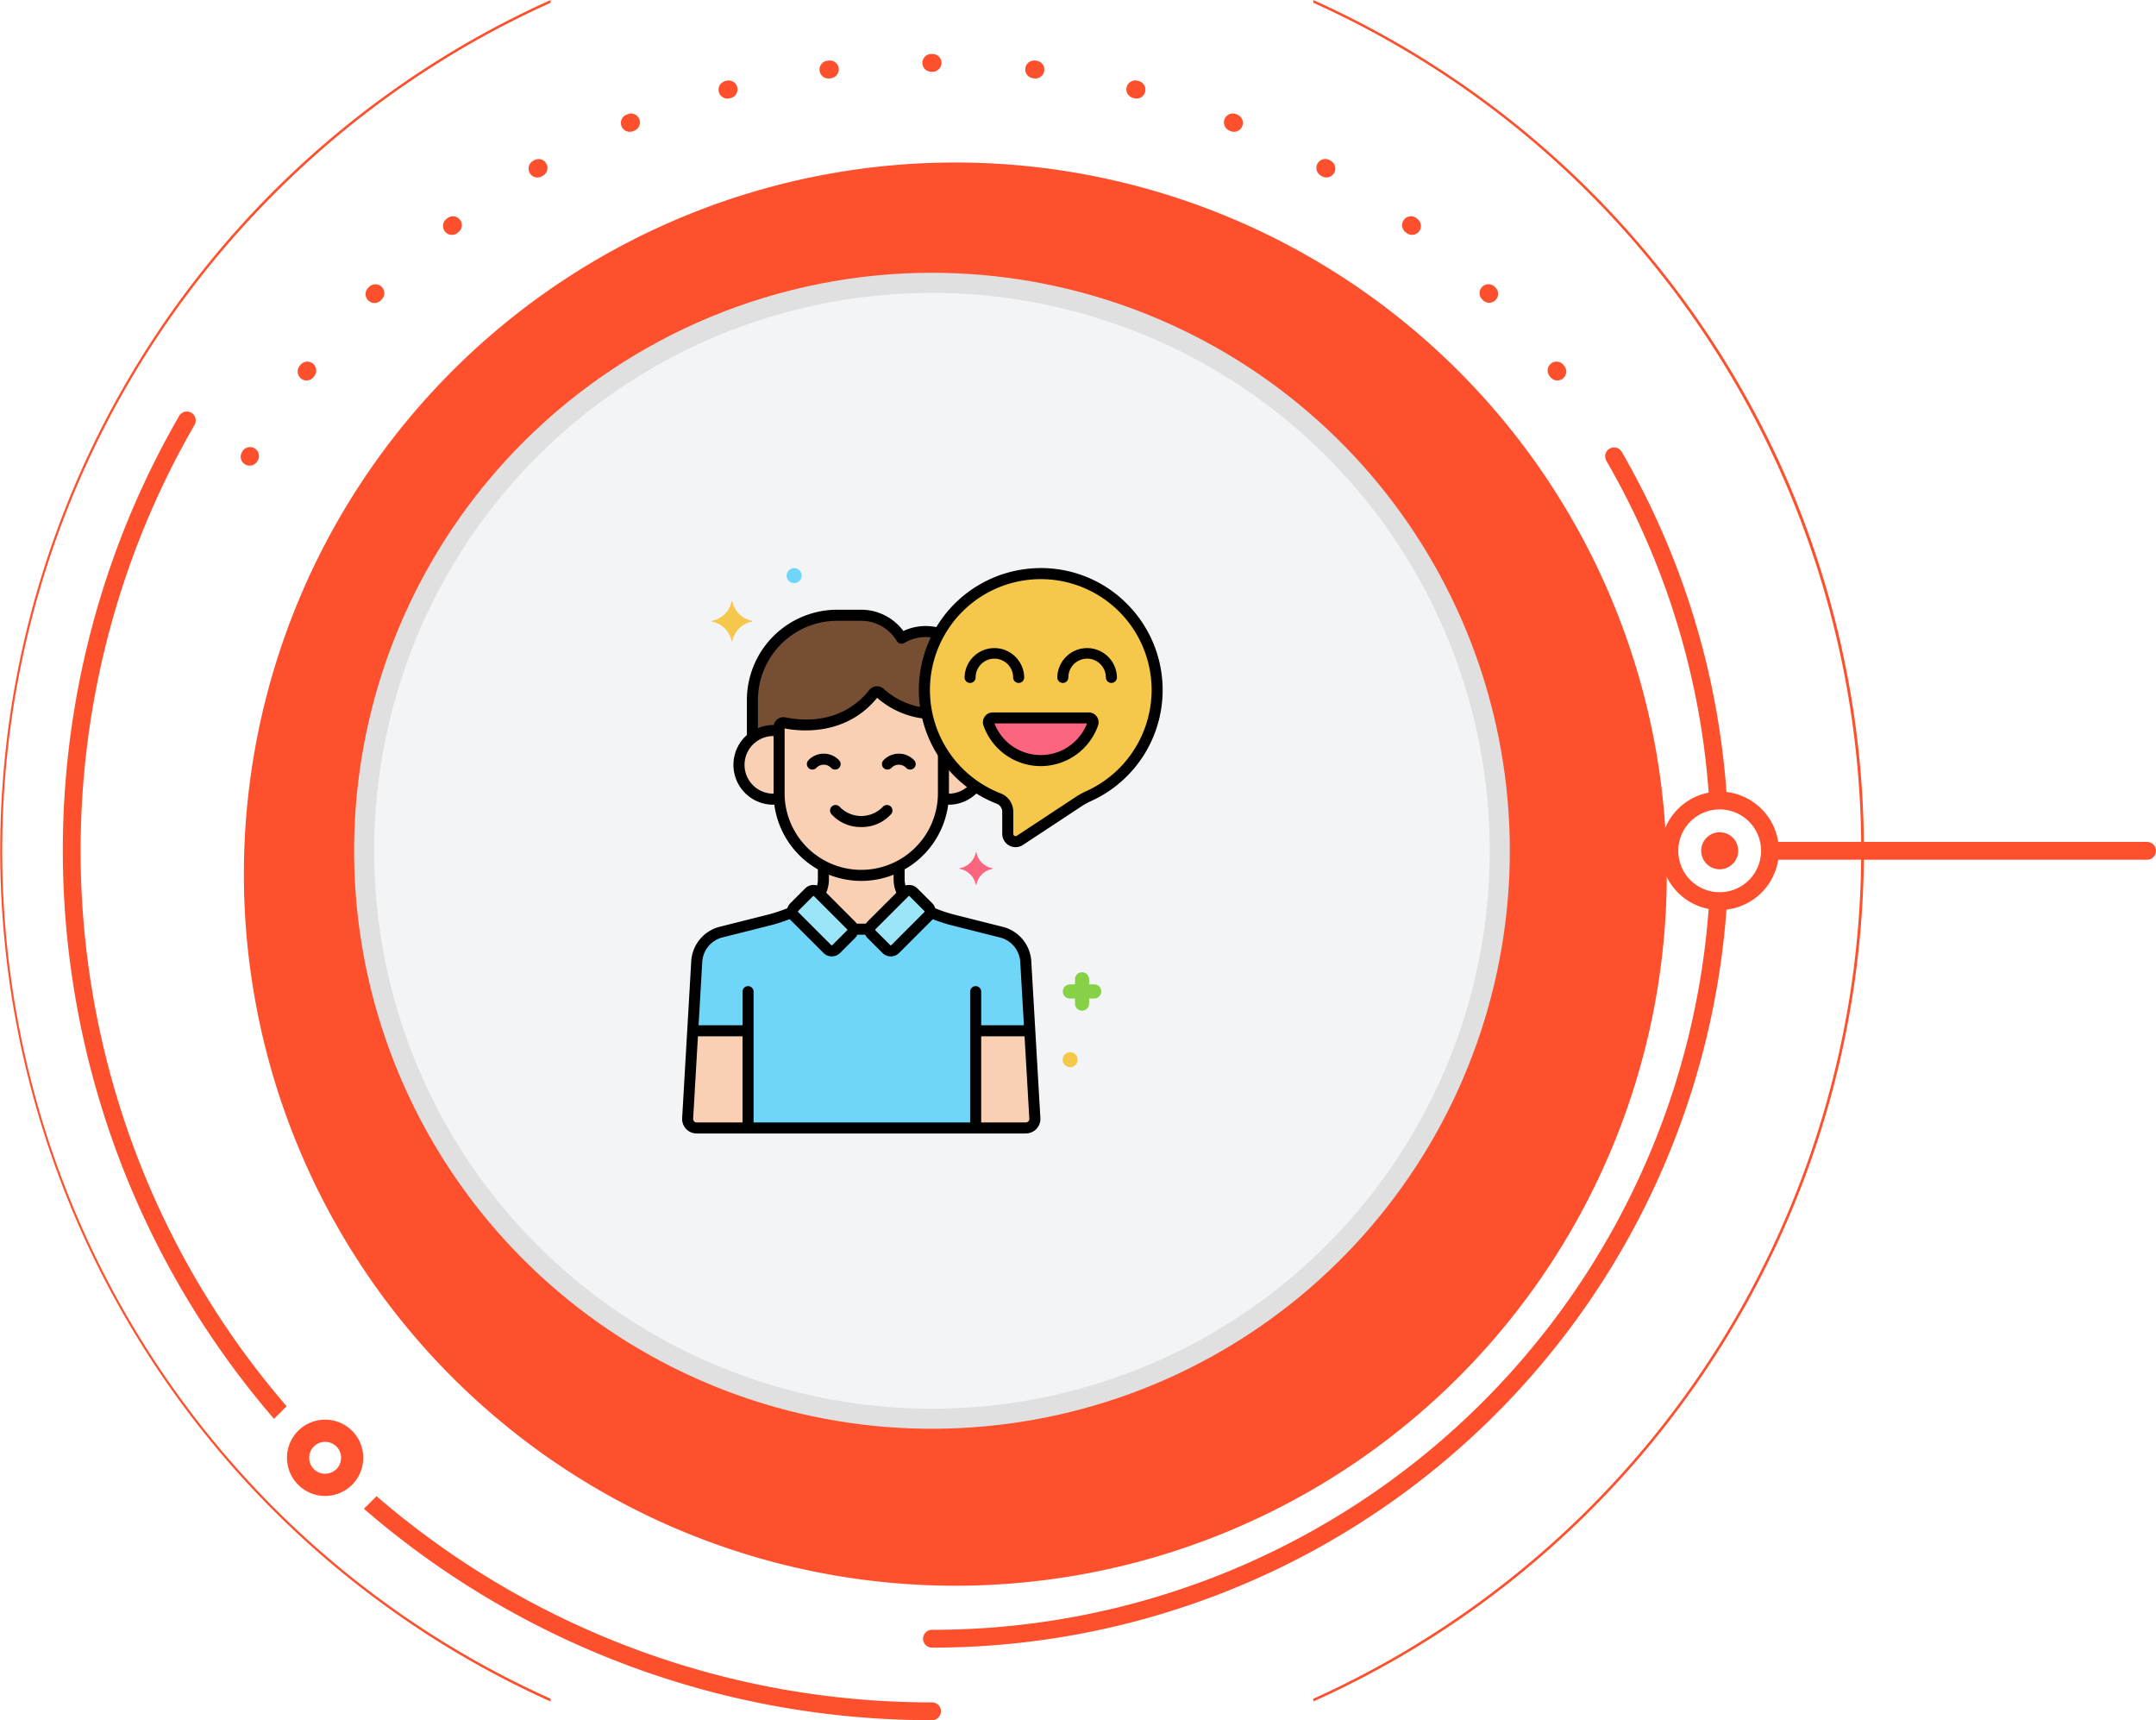 <svg xmlns="http://www.w3.org/2000/svg" xmlns:xlink="http://www.w3.org/1999/xlink" width="276.714" height="220.729" viewBox="0 0 276.714 220.729">
  <defs>
    <filter id="Trazado_762389" x="22.302" y="11.856" width="200.624" height="200.624" filterUnits="userSpaceOnUse">
      <feOffset dx="3" dy="3" input="SourceAlpha"/>
      <feGaussianBlur stdDeviation="3" result="blur"/>
      <feFlood flood-opacity="0.161"/>
      <feComposite operator="in" in2="blur"/>
      <feComposite in="SourceGraphic"/>
    </filter>
    <clipPath id="clip-path">
      <path id="Trazado_762412" data-name="Trazado 762412" d="M67.171,67.173a74.167,74.167,0,1,0,52.443-21.722A74.166,74.166,0,0,0,67.171,67.173" fill="none"/>
    </clipPath>
    <linearGradient id="linear-gradient" x1="-0.031" y1="1.015" x2="-0.027" y2="1.015" gradientUnits="objectBoundingBox">
      <stop offset="0" stop-color="#fdfdfd"/>
      <stop offset="0.397" stop-color="#f5f5f5"/>
      <stop offset="1" stop-color="#e0e0e0"/>
    </linearGradient>
  </defs>
  <g id="Grupo_1028062" data-name="Grupo 1028062" transform="translate(9702 8411.043)">
    <path id="Trazado_762388" data-name="Trazado 762388" d="M35.265,35.268a118.822,118.822,0,0,1,35.4-24.459v-.357a119.671,119.671,0,0,0,0,218.329v-.359a119.253,119.253,0,0,1-35.4-193.154M229.819,73.05a119.962,119.962,0,0,0-61.264-62.6V10.8a119.346,119.346,0,0,1,0,217.626v.357A119.721,119.721,0,0,0,229.819,73.05" transform="translate(-9702 -8421.49)" fill="#fe502d"/>
    <g transform="matrix(1, 0, 0, 1, -9702, -8411.04)" filter="url(#Trazado_762389)">
      <path id="Trazado_762389-2" data-name="Trazado 762389" d="M210.926,119.616A91.312,91.312,0,1,1,119.614,28.3a91.312,91.312,0,0,1,91.312,91.312" transform="translate(0 -10.45)" fill="#fe502d"/>
    </g>
    <path id="Trazado_762390" data-name="Trazado 762390" d="M18.939,162.154a108.692,108.692,0,0,0,17.849,28.74l-1.62,1.62A111.691,111.691,0,0,1,16.834,76.189a112.32,112.32,0,0,1,6.155-12.363,1.142,1.142,0,0,1,1.979,1.141,109.879,109.879,0,0,0-6.029,12.112,109.594,109.594,0,0,0,0,85.075" transform="translate(-9702 -8421.49)" fill="#fe502d"/>
    <path id="Trazado_762391" data-name="Trazado 762391" d="M120.765,230.034a1.143,1.143,0,0,1-1.142,1.142,111.219,111.219,0,0,1-72.918-27.125l1.62-1.618a108.933,108.933,0,0,0,71.3,26.459,1.142,1.142,0,0,1,1.142,1.142" transform="translate(-9702 -8421.49)" fill="#fe502d"/>
    <path id="Trazado_762392" data-name="Trazado 762392" d="M31.465,70.042a1.122,1.122,0,0,0,.572.155,1.142,1.142,0,0,0,.989-.569l.041-.071a1.143,1.143,0,1,0-1.977-1.146l-.04.071a1.14,1.14,0,0,0,.415,1.56" transform="translate(-9702 -8421.49)" fill="#fe502d"/>
    <path id="Trazado_762393" data-name="Trazado 762393" d="M145.409,23.013l.155.042a1.179,1.179,0,0,0,.3.039,1.142,1.142,0,0,0,.3-2.245l-.16-.043a1.142,1.142,0,0,0-.589,2.207" transform="translate(-9702 -8421.49)" fill="#fe502d"/>
    <path id="Trazado_762394" data-name="Trazado 762394" d="M157.792,27.209l.149.062a1.142,1.142,0,1,0,.877-2.109l-.153-.064a1.142,1.142,0,0,0-.873,2.111" transform="translate(-9702 -8421.49)" fill="#fe502d"/>
    <path id="Trazado_762395" data-name="Trazado 762395" d="M198.971,58.815a1.142,1.142,0,1,0,1.81-1.393l-.1-.129a1.142,1.142,0,0,0-1.811,1.392Z" transform="translate(-9702 -8421.49)" fill="#fe502d"/>
    <path id="Trazado_762396" data-name="Trazado 762396" d="M132.58,20.486l.161.021a1.257,1.257,0,0,0,.149.01,1.142,1.142,0,0,0,.147-2.275l-.163-.021a1.142,1.142,0,1,0-.294,2.265" transform="translate(-9702 -8421.49)" fill="#fe502d"/>
    <path id="Trazado_762397" data-name="Trazado 762397" d="M180.4,40.246l.129.1a1.142,1.142,0,0,0,1.392-1.811l-.13-.1a1.142,1.142,0,1,0-1.391,1.812" transform="translate(-9702 -8421.49)" fill="#fe502d"/>
    <path id="Trazado_762398" data-name="Trazado 762398" d="M119.527,19.657h.164a1.142,1.142,0,0,0,0-2.284h-.164a1.142,1.142,0,0,0,0,2.284" transform="translate(-9702 -8421.49)" fill="#fe502d"/>
    <path id="Trazado_762399" data-name="Trazado 762399" d="M169.525,32.983l.141.081a1.142,1.142,0,1,0,1.142-1.978L170.666,31a1.142,1.142,0,0,0-1.141,1.979" transform="translate(-9702 -8421.49)" fill="#fe502d"/>
    <path id="Trazado_762400" data-name="Trazado 762400" d="M190.346,48.983a1.142,1.142,0,0,0,1.614-1.615l-.114-.116a1.143,1.143,0,0,0-1.617,1.616Z" transform="translate(-9702 -8421.49)" fill="#fe502d"/>
    <path id="Trazado_762401" data-name="Trazado 762401" d="M80.839,27.363a1.131,1.131,0,0,0,.438-.088l.149-.061a1.142,1.142,0,0,0-.872-2.112l-.154.064a1.142,1.142,0,0,0,.439,2.2" transform="translate(-9702 -8421.49)" fill="#fe502d"/>
    <path id="Trazado_762402" data-name="Trazado 762402" d="M58,40.589a1.139,1.139,0,0,0,.7-.238l.127-.1a1.142,1.142,0,1,0-1.391-1.812l-.131.1a1.142,1.142,0,0,0,.7,2.047" transform="translate(-9702 -8421.49)" fill="#fe502d"/>
    <path id="Trazado_762403" data-name="Trazado 762403" d="M48.067,49.326a1.14,1.14,0,0,0,.808-.335l.117-.117a1.142,1.142,0,0,0-1.619-1.612l-.114.114a1.142,1.142,0,0,0,.808,1.95" transform="translate(-9702 -8421.49)" fill="#fe502d"/>
    <path id="Trazado_762404" data-name="Trazado 762404" d="M38.649,59.034a1.142,1.142,0,0,0,1.6-.211l.1-.127a1.143,1.143,0,0,0-1.81-1.4l-.1.132a1.142,1.142,0,0,0,.211,1.6" transform="translate(-9702 -8421.49)" fill="#fe502d"/>
    <path id="Trazado_762405" data-name="Trazado 762405" d="M106.327,20.518a1.08,1.08,0,0,0,.15-.01l.159-.021a1.142,1.142,0,1,0-.291-2.265l-.165.021a1.142,1.142,0,0,0,.147,2.275" transform="translate(-9702 -8421.49)" fill="#fe502d"/>
    <path id="Trazado_762406" data-name="Trazado 762406" d="M93.356,23.1a1.177,1.177,0,0,0,.3-.039l.156-.042a1.142,1.142,0,0,0-.589-2.207l-.159.042a1.143,1.143,0,0,0,.3,2.246" transform="translate(-9702 -8421.49)" fill="#fe502d"/>
    <path id="Trazado_762407" data-name="Trazado 762407" d="M68.982,33.224a1.14,1.14,0,0,0,.571-.154l.141-.081a1.142,1.142,0,0,0-1.143-1.978l-.142.082a1.142,1.142,0,0,0,.573,2.131" transform="translate(-9702 -8421.49)" fill="#fe502d"/>
    <path id="Trazado_762408" data-name="Trazado 762408" d="M220.715,117.24a2.376,2.376,0,1,0,2.376,2.377,2.379,2.379,0,0,0-2.376-2.377" transform="translate(-9702 -8421.49)" fill="#fe502d"/>
    <path id="Trazado_762409" data-name="Trazado 762409" d="M275.571,118.475H228.227a7.616,7.616,0,0,0-6.642-6.4,101.458,101.458,0,0,0-7.767-32.256,102.615,102.615,0,0,0-5.64-11.332h0l-.041-.07a1.142,1.142,0,0,0-1.977,1.143l.041.069v0a100.32,100.32,0,0,1,5.513,11.079,99.134,99.134,0,0,1,7.586,31.449,7.6,7.6,0,0,0,0,14.925,99.884,99.884,0,0,1-99.687,92.5,1.142,1.142,0,1,0,0,2.284,102.17,102.17,0,0,0,101.972-94.7,7.616,7.616,0,0,0,6.642-6.4h47.344a1.142,1.142,0,1,0,0-2.284m-54.856,6.454a5.313,5.313,0,1,1,5.312-5.312,5.319,5.319,0,0,1-5.312,5.312" transform="translate(-9702 -8421.49)" fill="#fe502d"/>
    <path id="Trazado_762410" data-name="Trazado 762410" d="M46.623,197.508a4.895,4.895,0,1,1-4.9-4.895,4.895,4.895,0,0,1,4.9,4.895" transform="translate(-9702 -8421.49)" fill="#fe502d"/>
    <path id="Trazado_762411" data-name="Trazado 762411" d="M43.777,197.508a2.048,2.048,0,1,1-2.048-2.048,2.048,2.048,0,0,1,2.048,2.048" transform="translate(-9702 -8421.49)" fill="#fff"/>
    <g id="Grupo_1024271" data-name="Grupo 1024271" transform="translate(-9702 -8421.49)" clip-path="url(#clip-path)">
      <rect id="Rectángulo_358970" data-name="Rectángulo 358970" width="225.131" height="225.131" transform="translate(-39.577 123.237) rotate(-45)" fill="url(#linear-gradient)"/>
    </g>
    <path id="Trazado_762413" data-name="Trazado 762413" d="M68.994,69a71.587,71.587,0,1,1,0,101.239A71.587,71.587,0,0,1,68.994,69" transform="translate(-9702 -8421.49)" fill="#f3f4f5"/>
    <g id="Grupo_1027965" data-name="Grupo 1027965" transform="translate(-9614.452 -8338.146)">
      <g id="Grupo_1027916" data-name="Grupo 1027916" transform="translate(0.708 44.136)">
        <path id="Trazado_773137" data-name="Trazado 773137" d="M65.082,162.117a4.162,4.162,0,0,0-3.139-3.8l-6.054-1.524a20.645,20.645,0,0,1-3.092-1.047.8.8,0,0,1-.229.5l-4.246,4.246a.8.8,0,0,1-1.137,0l-1.9-1.9a.8.8,0,0,1-.228-.649h-2.18a.8.8,0,0,1-.228.649l-1.9,1.9a.8.8,0,0,1-1.137,0l-4.246-4.246a.8.8,0,0,1-.229-.5,20.662,20.662,0,0,1-3.085,1.043l-6.061,1.525a4.161,4.161,0,0,0-3.139,3.8l-1.166,20.107a1.157,1.157,0,0,0,1.155,1.221H65.093a1.157,1.157,0,0,0,1.155-1.221Z" transform="translate(-21.684 -155.742)" fill="#70d6f9"/>
      </g>
      <g id="Grupo_1027917" data-name="Grupo 1027917" transform="translate(14.155 41.364)">
        <path id="Trazado_773138" data-name="Trazado 773138" d="M76.653,150.443,72.407,146.2a.8.8,0,0,0-1.137,0l-1.9,1.9a.8.8,0,0,0,0,1.137l4.246,4.246a.8.8,0,0,0,1.137,0l1.9-1.9A.8.8,0,0,0,76.653,150.443Z" transform="translate(-69.134 -145.962)" fill="#9be5f9"/>
      </g>
      <g id="Grupo_1027918" data-name="Grupo 1027918" transform="translate(24.074 41.364)">
        <path id="Trazado_773139" data-name="Trazado 773139" d="M104.37,150.443l4.246-4.246a.8.8,0,0,1,1.137,0l1.9,1.9a.8.8,0,0,1,0,1.137l-4.246,4.246a.8.8,0,0,1-1.137,0l-1.9-1.9A.8.8,0,0,1,104.37,150.443Z" transform="translate(-104.135 -145.962)" fill="#9be5f9"/>
      </g>
      <g id="Grupo_1027919" data-name="Grupo 1027919" transform="translate(12.445 15.873)">
        <path id="Trazado_773140" data-name="Trazado 773140" d="M82.052,58.781a10.274,10.274,0,0,1-5.981-2.608.568.568,0,0,0-.844.053c-3.852,4.844-9.534,4.16-11.445,3.761a.563.563,0,0,0-.681.544v8.491a10.546,10.546,0,0,0,21.093,0V63.966a14.841,14.841,0,0,1-2.142-5.186Z" transform="translate(-63.101 -56.009)" fill="#f9d0b4"/>
      </g>
      <g id="Grupo_1027920" data-name="Grupo 1027920" transform="translate(9.021 6.049)">
        <path id="Trazado_773141" data-name="Trazado 773141" d="M73.142,29.683a14.679,14.679,0,0,1,1.838-5.992,5.944,5.944,0,0,0-4.815.6A6.031,6.031,0,0,0,65,21.342H61.9A10.918,10.918,0,0,0,51.019,32.228v4.878a4.382,4.382,0,0,1,2.747-.965,4.438,4.438,0,0,1,.677.054v-.507a.563.563,0,0,1,.681-.544c1.911.4,7.593,1.083,11.445-3.761a.568.568,0,0,1,.844-.053,10.275,10.275,0,0,0,5.981,2.608,15.117,15.117,0,0,1-.252-4.254Z" transform="translate(-51.019 -21.342)" fill="#754e34"/>
      </g>
      <g id="Grupo_1027921" data-name="Grupo 1027921" transform="translate(33.511 23.83)">
        <path id="Trazado_773142" data-name="Trazado 773142" d="M137.464,84.088v5.054c0,.238-.011.473-.027.707a4.344,4.344,0,0,0,4.137-1.589A15.016,15.016,0,0,1,137.464,84.088Z" transform="translate(-137.437 -84.088)" fill="#f9d0b4"/>
      </g>
      <g id="Grupo_1027922" data-name="Grupo 1027922" transform="translate(7.365 20.847)">
        <path id="Trazado_773143" data-name="Trazado 773143" d="M50.255,81.6V73.615a4.4,4.4,0,1,0,.027,8.691h0C50.266,82.072,50.255,81.836,50.255,81.6Z" transform="translate(-45.175 -73.561)" fill="#f9d0b4"/>
      </g>
      <g id="Grupo_1027923" data-name="Grupo 1027923" transform="translate(37.675 59.37)">
        <path id="Trazado_773144" data-name="Trazado 773144" d="M152.131,221.969h6.443a1.157,1.157,0,0,0,1.155-1.221l-.652-11.248h-6.945Z" transform="translate(-152.131 -209.5)" fill="#f9d0b4"/>
      </g>
      <g id="Grupo_1027924" data-name="Grupo 1027924" transform="translate(0.708 59.37)">
        <path id="Trazado_773145" data-name="Trazado 773145" d="M29.437,209.5h-7.1l-.652,11.248a1.157,1.157,0,0,0,1.155,1.221h6.6V209.5Z" transform="translate(-21.684 -209.5)" fill="#f9d0b4"/>
      </g>
      <g id="Grupo_1027925" data-name="Grupo 1027925" transform="translate(17.627 38.234)">
        <path id="Trazado_773146" data-name="Trazado 773146" d="M85.661,143.016h2.18a.8.8,0,0,1,.228-.489l4.05-4.05a3.627,3.627,0,0,1-.509-1.845v-1.716a10.461,10.461,0,0,1-9.717,0v1.716a3.635,3.635,0,0,1-.506,1.849l4.047,4.047A.8.8,0,0,1,85.661,143.016Z" transform="translate(-81.386 -134.915)" fill="#f9d0b4"/>
      </g>
      <g id="Grupo_1027926" data-name="Grupo 1027926" transform="translate(25.645 23.812)">
        <path id="Trazado_773147" data-name="Trazado 773147" d="M113.3,86.067a.706.706,0,0,1-.543-.253,1.309,1.309,0,0,0-1.825,0,.708.708,0,1,1-1.086-.91,2.716,2.716,0,0,1,4,0,.708.708,0,0,1-.543,1.164Z" transform="translate(-109.679 -84.026)"/>
      </g>
      <g id="Grupo_1027927" data-name="Grupo 1027927" transform="translate(16.01 23.812)">
        <path id="Trazado_773148" data-name="Trazado 773148" d="M79.3,86.067a.706.706,0,0,1-.543-.253,1.309,1.309,0,0,0-1.825,0,.708.708,0,1,1-1.086-.91,2.716,2.716,0,0,1,4,0,.708.708,0,0,1-.543,1.164Z" transform="translate(-75.679 -84.026)"/>
      </g>
      <g id="Grupo_1027928" data-name="Grupo 1027928" transform="translate(36.967 53.644)">
        <path id="Trazado_773149" data-name="Trazado 773149" d="M150.339,207.914a.708.708,0,0,1-.708-.708V190a.708.708,0,0,1,1.417,0v17.2A.708.708,0,0,1,150.339,207.914Z" transform="translate(-149.631 -189.294)"/>
      </g>
      <g id="Grupo_1027929" data-name="Grupo 1027929" transform="translate(7.753 53.644)">
        <path id="Trazado_773150" data-name="Trazado 773150" d="M47.25,207.914a.708.708,0,0,1-.708-.708V190a.708.708,0,0,1,1.417,0v17.2A.708.708,0,0,1,47.25,207.914Z" transform="translate(-46.542 -189.294)"/>
      </g>
      <g id="Grupo_1027930" data-name="Grupo 1027930" transform="translate(0 43.457)">
        <path id="Trazado_773151" data-name="Trazado 773151" d="M63.3,182.437H21.05a1.866,1.866,0,0,1-1.862-1.969l1.166-20.108a4.849,4.849,0,0,1,3.674-4.451l6.061-1.526a19.939,19.939,0,0,0,2.919-.981.708.708,0,0,1,.553,1.3,21.391,21.391,0,0,1-3.127,1.051l-6.061,1.526a3.438,3.438,0,0,0-2.605,3.157L20.6,180.548a.449.449,0,0,0,.447.472H63.3a.449.449,0,0,0,.448-.474l-1.166-20.1a3.438,3.438,0,0,0-2.605-3.158l-6.054-1.524a21.482,21.482,0,0,1-3.119-1.049.708.708,0,1,1,.553-1.3,19.953,19.953,0,0,0,2.912.98l6.054,1.524A4.849,4.849,0,0,1,64,160.361l1.166,20.1a1.865,1.865,0,0,1-1.863,1.971Z" transform="translate(-19.185 -153.346)"/>
      </g>
      <g id="Grupo_1027931" data-name="Grupo 1027931" transform="translate(13.448 40.656)">
        <path id="Trazado_773152" data-name="Trazado 773152" d="M72.4,152.633a1.508,1.508,0,0,1-1.069-.442l-4.246-4.246a1.514,1.514,0,0,1,0-2.139l1.9-1.9a1.513,1.513,0,0,1,2.139,0l4.246,4.246a1.514,1.514,0,0,1,0,2.139l-1.9,1.9A1.508,1.508,0,0,1,72.4,152.633ZM70.05,144.88a.094.094,0,0,0-.067.028l-1.9,1.9a.1.1,0,0,0,0,.135l4.246,4.246a.1.1,0,0,0,.135,0l1.9-1.9a.1.1,0,0,0,0-.135l-4.246-4.246A.094.094,0,0,0,70.05,144.88Z" transform="translate(-66.638 -143.464)"/>
      </g>
      <g id="Grupo_1027932" data-name="Grupo 1027932" transform="translate(23.366 40.657)">
        <path id="Trazado_773153" data-name="Trazado 773153" d="M105.048,152.635a1.507,1.507,0,0,1-1.069-.442l-1.9-1.9a1.512,1.512,0,0,1,0-2.139l4.246-4.246a1.515,1.515,0,0,1,2.139,0l1.9,1.9a1.514,1.514,0,0,1,0,2.139l-4.246,4.246A1.508,1.508,0,0,1,105.048,152.635Zm2.346-7.753a.1.1,0,0,0-.068.028l-4.245,4.246h0a.1.1,0,0,0,0,.135l1.9,1.9a.084.084,0,0,0,.135,0l4.246-4.246a.1.1,0,0,0,0-.135l-1.9-1.9A.1.1,0,0,0,107.394,144.882Zm-4.814,3.773h0Z" transform="translate(-101.636 -143.466)"/>
      </g>
      <g id="Grupo_1027933" data-name="Grupo 1027933" transform="translate(11.736 15.164)">
        <path id="Trazado_773154" data-name="Trazado 773154" d="M71.855,78.483A11.268,11.268,0,0,1,60.6,67.228V58.744A1.271,1.271,0,0,1,62.135,57.5c2.05.43,7.2.946,10.745-3.508a1.276,1.276,0,0,1,1.895-.118,9.538,9.538,0,0,0,5.547,2.408.709.709,0,1,1-.187,1.4,11.068,11.068,0,0,1-6.241-2.694c-4.02,4.931-9.9,4.313-11.876,3.93v8.307a9.838,9.838,0,0,0,19.676,0V62.2a.708.708,0,1,1,1.417,0v5.027A11.268,11.268,0,0,1,71.855,78.483Z" transform="translate(-60.6 -53.507)"/>
      </g>
      <g id="Grupo_1027934" data-name="Grupo 1027934" transform="translate(8.313 5.34)">
        <path id="Trazado_773155" data-name="Trazado 773155" d="M49.227,35.948a.708.708,0,0,1-.708-.708v-4.8A11.607,11.607,0,0,1,60.113,18.842h3.093a6.77,6.77,0,0,1,5.4,2.731,6.7,6.7,0,0,1,4.681-.384.709.709,0,1,1-.389,1.363,5.282,5.282,0,0,0-4.16.554.709.709,0,0,1-.972-.244,5.352,5.352,0,0,0-4.559-2.6H60.113A10.189,10.189,0,0,0,49.936,30.437v4.8a.709.709,0,0,1-.708.708Z" transform="translate(-48.519 -18.842)"/>
      </g>
      <g id="Grupo_1027935" data-name="Grupo 1027935" transform="translate(33.034 27.434)">
        <path id="Trazado_773156" data-name="Trazado 773156" d="M136.934,99.734a4.676,4.676,0,0,1-.555-.034.708.708,0,1,1,.166-1.407,3.326,3.326,0,0,0,.389.024,3.693,3.693,0,0,0,2.783-1.268.708.708,0,0,1,1.068.931A5.11,5.11,0,0,1,136.934,99.734Z" transform="translate(-135.753 -96.807)"/>
      </g>
      <g id="Grupo_1027936" data-name="Grupo 1027936" transform="translate(6.657 20.138)">
        <path id="Trazado_773157" data-name="Trazado 773157" d="M47.787,81.284a5.112,5.112,0,1,1,0-10.223,4.977,4.977,0,0,1,.557.031.709.709,0,1,1-.16,1.408,3.548,3.548,0,0,0-.4-.023,3.695,3.695,0,1,0,0,7.389,3.367,3.367,0,0,0,.4-.026.708.708,0,0,1,.17,1.406,4.723,4.723,0,0,1-.573.036Z" transform="translate(-42.675 -71.061)"/>
      </g>
      <g id="Grupo_1027937" data-name="Grupo 1027937" transform="translate(37.166 58.662)">
        <path id="Trazado_773158" data-name="Trazado 773158" d="M157.6,208.417h-6.556a.708.708,0,0,1,0-1.417H157.6a.708.708,0,0,1,0,1.417Z" transform="translate(-150.333 -207)"/>
      </g>
      <g id="Grupo_1027938" data-name="Grupo 1027938" transform="translate(0.869 58.662)">
        <path id="Trazado_773159" data-name="Trazado 773159" d="M29.618,208.417h-6.66a.708.708,0,1,1,0-1.417h6.66a.708.708,0,1,1,0,1.417Z" transform="translate(-22.25 -207)"/>
      </g>
      <g id="Grupo_1027939" data-name="Grupo 1027939" transform="translate(27.142 37.638)">
        <path id="Trazado_773160" data-name="Trazado 773160" d="M116.131,137.594a.709.709,0,0,1-.62-.364,4.347,4.347,0,0,1-.55-2.106v-1.6a.708.708,0,0,1,1.417,0v1.6a2.923,2.923,0,0,0,.372,1.417.709.709,0,0,1-.619,1.053Z" transform="translate(-114.961 -132.812)"/>
      </g>
      <g id="Grupo_1027940" data-name="Grupo 1027940" transform="translate(21.343 45.626)">
        <path id="Trazado_773161" data-name="Trazado 773161" d="M97.145,162.417H95.208a.708.708,0,1,1,0-1.417h1.936a.708.708,0,1,1,0,1.417Z" transform="translate(-94.5 -161)"/>
      </g>
      <g id="Grupo_1027941" data-name="Grupo 1027941" transform="translate(16.995 37.7)">
        <path id="Trazado_773162" data-name="Trazado 773162" d="M79.864,137.7a.709.709,0,0,1-.624-1.043,2.931,2.931,0,0,0,.345-1.378V133.74a.708.708,0,0,1,1.417,0v1.542a4.358,4.358,0,0,1-.513,2.047A.709.709,0,0,1,79.864,137.7Z" transform="translate(-79.156 -133.032)"/>
      </g>
      <g id="Grupo_1027942" data-name="Grupo 1027942" transform="translate(31.093 0.709)">
        <path id="Trazado_773163" data-name="Trazado 773163" d="M158.777,17.436a14.937,14.937,0,1,0-20.353,13.92,1.834,1.834,0,0,1,1.183,1.7V35.89a1,1,0,0,0,1.553.836l7.608-5.014a9.7,9.7,0,0,1,1.3-.7A14.934,14.934,0,0,0,158.777,17.436Z" transform="translate(-128.905 -2.5)" fill="#f5c84c"/>
      </g>
      <g id="Grupo_1027943" data-name="Grupo 1027943" transform="translate(39.315 19.226)">
        <path id="Trazado_773164" data-name="Trazado 773164" d="M170.791,67.841H158.472a.557.557,0,0,0-.522.745,7.085,7.085,0,0,0,13.363,0,.557.557,0,0,0-.522-.745Z" transform="translate(-157.917 -67.841)" fill="#fc657e"/>
      </g>
      <g id="Grupo_1027944" data-name="Grupo 1027944" transform="translate(30.385)">
        <path id="Trazado_773165" data-name="Trazado 773165" d="M138.816,35.807a1.711,1.711,0,0,1-1.71-1.711V31.267a1.123,1.123,0,0,0-.731-1.045A15.645,15.645,0,0,1,141.05.029,15.523,15.523,0,0,1,152.76,4.24a15.644,15.644,0,0,1-4.193,25.624,8.788,8.788,0,0,0-1.2.646l-7.608,5.014A1.7,1.7,0,0,1,138.816,35.807Zm3.242-34.392q-.459,0-.921.029A14.228,14.228,0,0,0,136.89,28.9a2.531,2.531,0,0,1,1.634,2.365V34.1a.293.293,0,0,0,.455.244l7.608-5.014a10.114,10.114,0,0,1,1.391-.751,14.272,14.272,0,0,0,8.3-12.934A14.228,14.228,0,0,0,142.059,1.415Z" transform="translate(-126.405 0.002)"/>
      </g>
      <g id="Grupo_1027947" data-name="Grupo 1027947" transform="translate(36.252 10.203)">
        <g id="Grupo_1027945" data-name="Grupo 1027945" transform="translate(11.902)">
          <path id="Trazado_773166" data-name="Trazado 773166" d="M196.053,40.534a.708.708,0,0,1-.708-.708,2.409,2.409,0,1,0-4.818,0,.708.708,0,1,1-1.417,0,3.826,3.826,0,0,1,7.651,0A.708.708,0,0,1,196.053,40.534Z" transform="translate(-189.11 -36)"/>
        </g>
        <g id="Grupo_1027946" data-name="Grupo 1027946">
          <path id="Trazado_773167" data-name="Trazado 773167" d="M154.053,40.534a.708.708,0,0,1-.708-.708,2.409,2.409,0,1,0-4.818,0,.708.708,0,1,1-1.417,0,3.826,3.826,0,0,1,7.651,0A.708.708,0,0,1,154.053,40.534Z" transform="translate(-147.11 -36)"/>
        </g>
      </g>
      <g id="Grupo_1027948" data-name="Grupo 1027948" transform="translate(38.607 18.517)">
        <path id="Trazado_773168" data-name="Trazado 773168" d="M162.841,72.232a7.8,7.8,0,0,1-7.35-5.2,1.265,1.265,0,0,1,1.19-1.689H169a1.265,1.265,0,0,1,1.19,1.689,7.8,7.8,0,0,1-7.349,5.2Zm-5.94-5.474a6.376,6.376,0,0,0,11.879,0Zm12.1,0h0Z" transform="translate(-155.419 -65.341)"/>
      </g>
      <g id="Grupo_1027949" data-name="Grupo 1027949" transform="translate(18.987 30.397)">
        <path id="Trazado_773169" data-name="Trazado 773169" d="M90.19,110.09a5.018,5.018,0,0,1-3.839-1.665.708.708,0,1,1,1.086-.91,3.848,3.848,0,0,0,5.505,0,.708.708,0,1,1,1.086.91A5.017,5.017,0,0,1,90.19,110.09Z" transform="translate(-86.186 -107.261)"/>
      </g>
      <g id="Grupo_1027952" data-name="Grupo 1027952" transform="translate(3.777 4.251)">
        <g id="Grupo_1027951" data-name="Grupo 1027951">
          <g id="Grupo_1027950" data-name="Grupo 1027950">
            <path id="Trazado_773170" data-name="Trazado 773170" d="M32.555,17.508a3.145,3.145,0,0,0,2.522-2.465c0-.057.113-.057.113,0a3.145,3.145,0,0,0,2.522,2.465c.057,0,.057.085,0,.113a3.145,3.145,0,0,0-2.522,2.465c0,.057-.113.057-.113,0a3.145,3.145,0,0,0-2.522-2.465c-.057-.028-.057-.113,0-.113Z" transform="translate(-32.512 -15)" fill="#f5c84c"/>
          </g>
        </g>
      </g>
      <g id="Grupo_1027955" data-name="Grupo 1027955" transform="translate(35.602 36.476)">
        <g id="Grupo_1027954" data-name="Grupo 1027954">
          <g id="Grupo_1027953" data-name="Grupo 1027953">
            <path id="Trazado_773171" data-name="Trazado 773171" d="M144.85,130.746a2.55,2.55,0,0,0,2.045-2c0-.046.092-.046.092,0a2.55,2.55,0,0,0,2.045,2c.046,0,.046.069,0,.092a2.55,2.55,0,0,0-2.045,2c0,.046-.092.046-.092,0a2.55,2.55,0,0,0-2.045-2C144.8,130.815,144.8,130.746,144.85,130.746Z" transform="translate(-144.816 -128.712)" fill="#fc657e"/>
          </g>
        </g>
      </g>
      <g id="Grupo_1027958" data-name="Grupo 1027958" transform="translate(48.835 62.119)">
        <g id="Grupo_1027957" data-name="Grupo 1027957">
          <g id="Grupo_1027956" data-name="Grupo 1027956">
            <ellipse id="Elipse_8688" data-name="Elipse 8688" cx="0.964" cy="0.964" rx="0.964" ry="0.964" fill="#f5c84c"/>
          </g>
        </g>
      </g>
      <g id="Grupo_1027961" data-name="Grupo 1027961" transform="translate(13.412 0.001)">
        <g id="Grupo_1027960" data-name="Grupo 1027960" transform="translate(0 0)">
          <g id="Grupo_1027959" data-name="Grupo 1027959">
            <ellipse id="Elipse_8689" data-name="Elipse 8689" cx="0.964" cy="0.964" rx="0.964" ry="0.964" fill="#70d6f9"/>
          </g>
        </g>
      </g>
      <g id="Grupo_1027964" data-name="Grupo 1027964" transform="translate(48.864 51.86)">
        <g id="Grupo_1027963" data-name="Grupo 1027963">
          <g id="Grupo_1027962" data-name="Grupo 1027962">
            <path id="Trazado_773172" data-name="Trazado 773172" d="M195.636,184.559h-.652v-.652a.913.913,0,0,0-.907-.907.9.9,0,0,0-.907.907v.652h-.652a.913.913,0,0,0-.907.907.9.9,0,0,0,.907.907h.652v.652a.913.913,0,0,0,.907.907.9.9,0,0,0,.907-.907v-.652h.652a.913.913,0,0,0,.907-.907A.9.9,0,0,0,195.636,184.559Z" transform="translate(-191.612 -183)" fill="#87d147"/>
          </g>
        </g>
      </g>
    </g>
  </g>
</svg>
